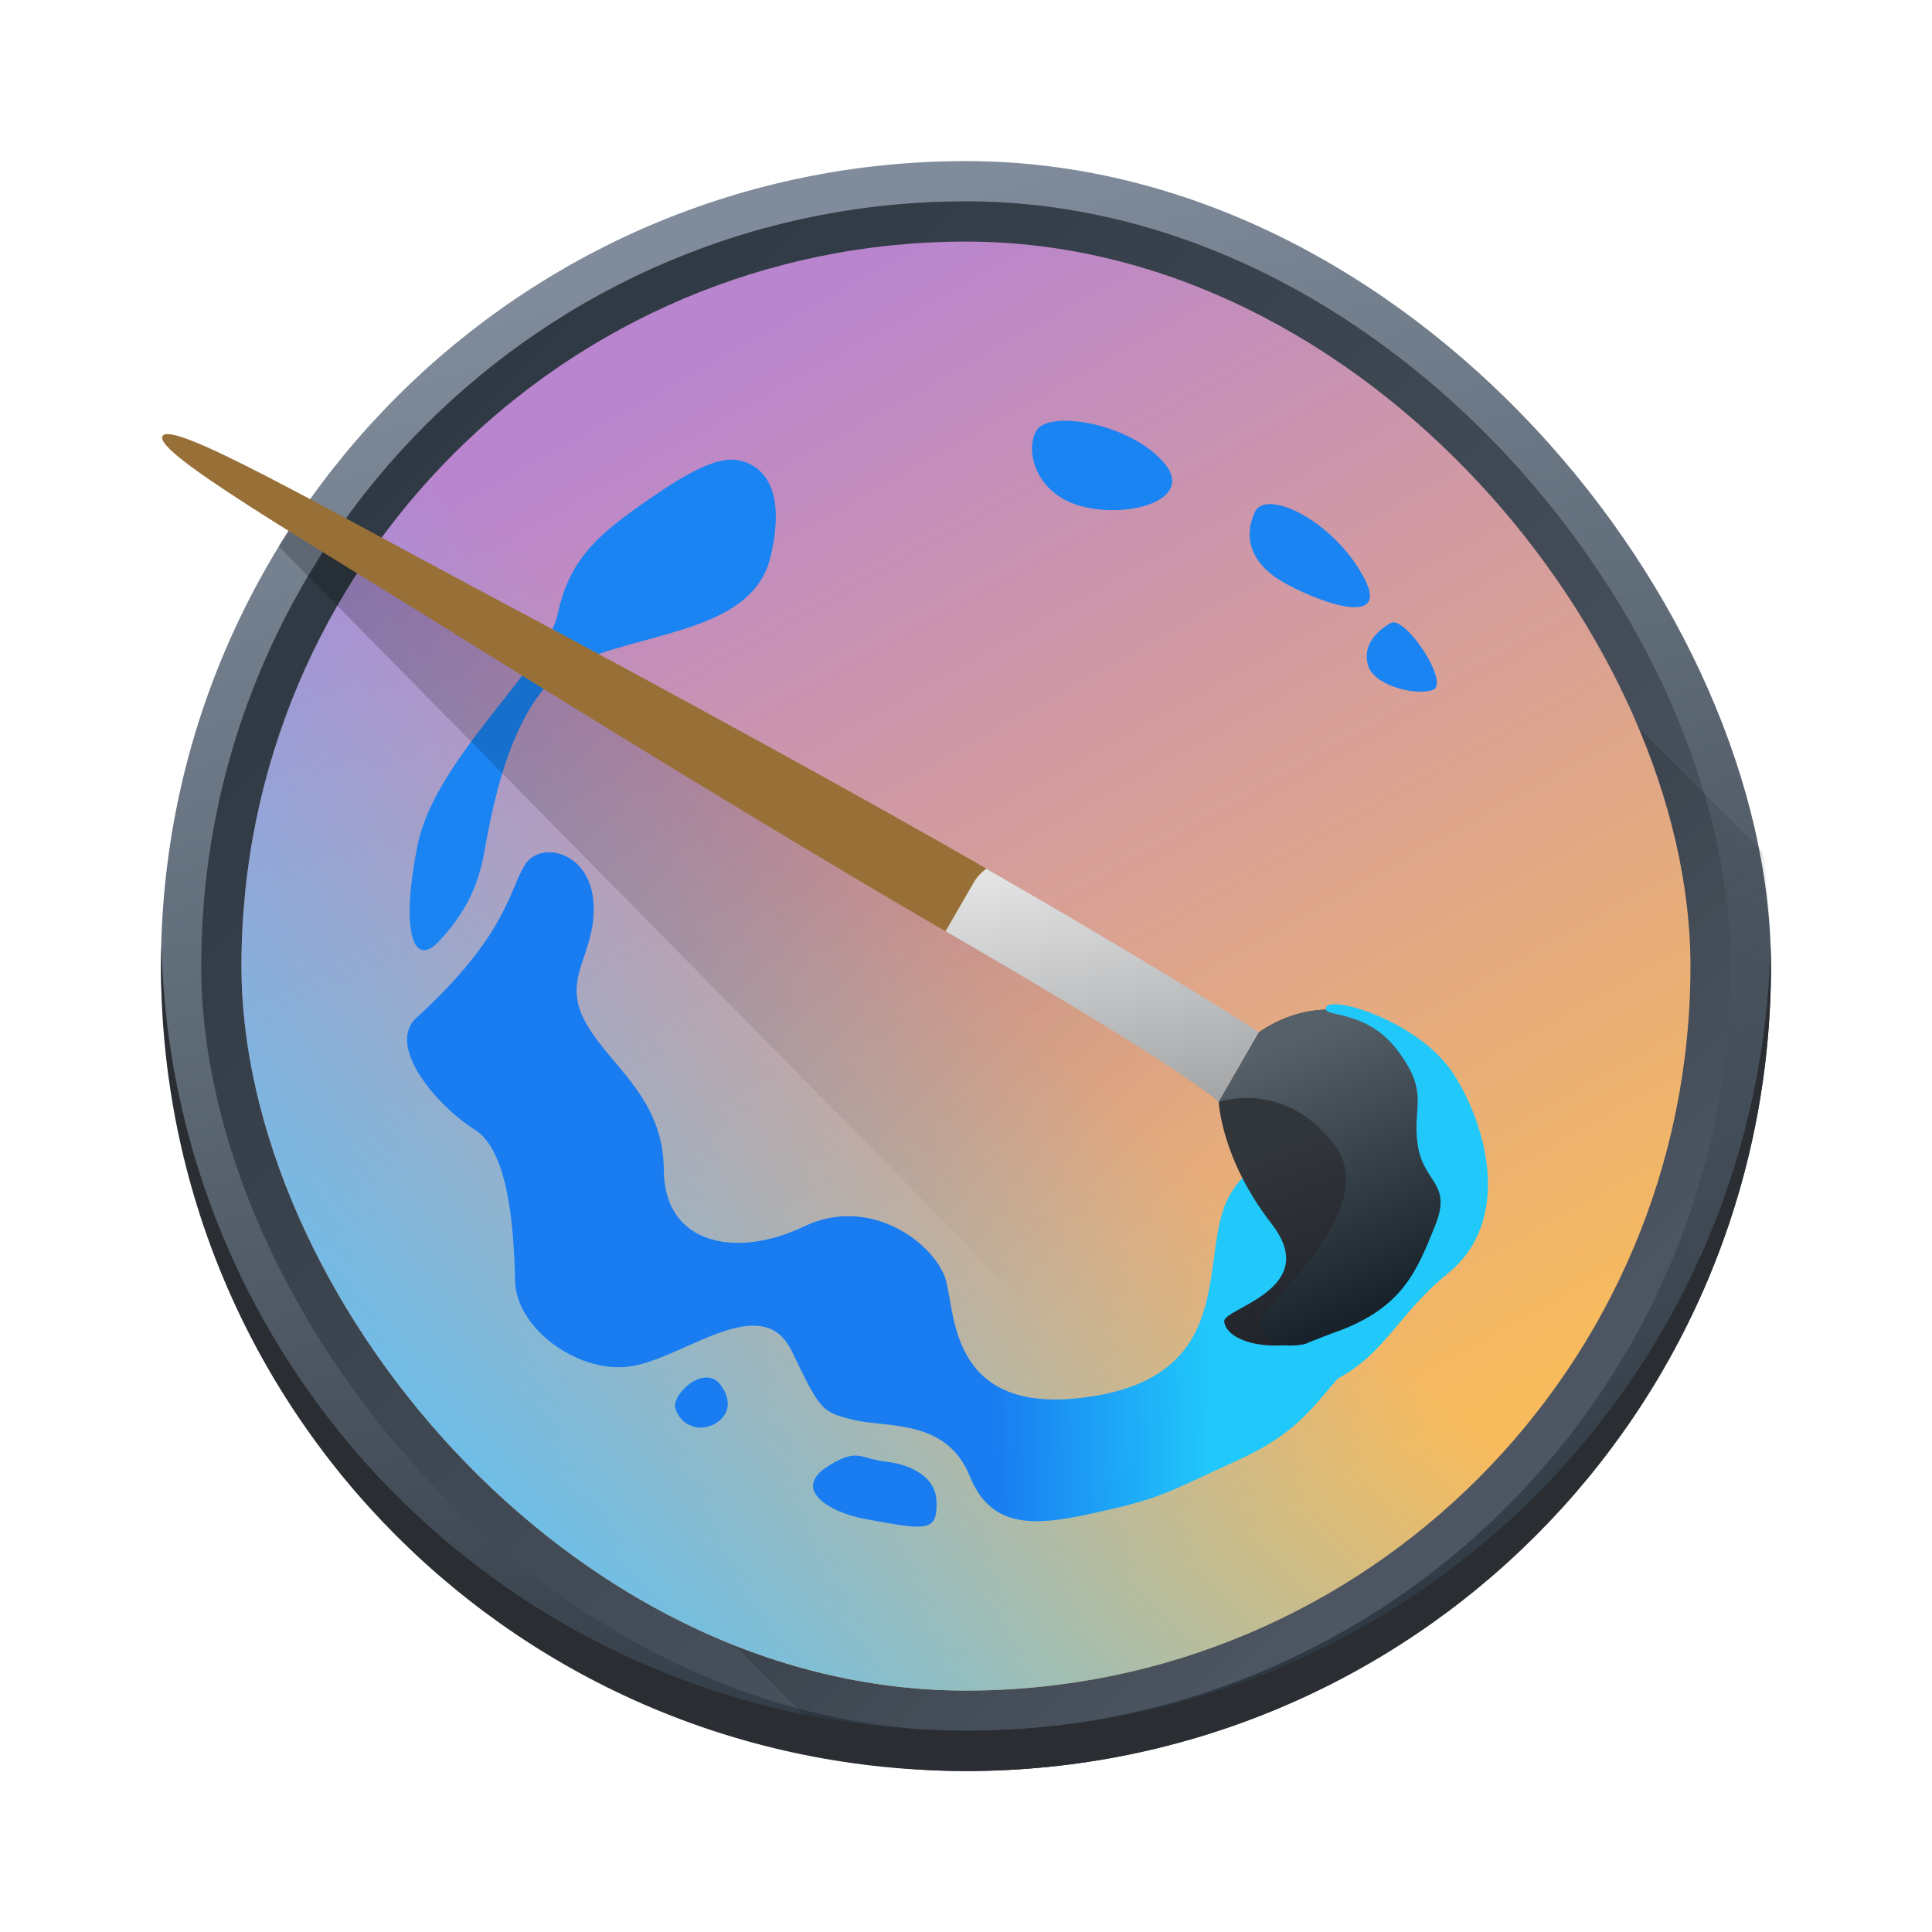 <?xml version="1.0" encoding="UTF-8" standalone="no"?>
<svg xmlns="http://www.w3.org/2000/svg" xmlns:xlink="http://www.w3.org/1999/xlink" width="48" height="48" version="1.1">
 <defs>
  <linearGradient id="linearGradient5980">
   <stop offset="0" style="stop-color:#197cf1;stop-opacity:1"/>
   <stop offset="1" style="stop-color:#21c9fb;stop-opacity:1"/>
  </linearGradient>
  <linearGradient id="linearGradient5921">
   <stop style="stop-color:#000000;stop-opacity:1;" offset="0"/>
   <stop style="stop-color:#000000;stop-opacity:0;" offset="1"/>
  </linearGradient>
  <linearGradient id="linearGradient5232">
   <stop offset="0" style="stop-color:#60c0f4;stop-opacity:0"/>
   <stop offset="1" style="stop-color:#60c0f4;stop-opacity:1"/>
  </linearGradient>
  <linearGradient id="linearGradient5194">
   <stop style="stop-color:#b985ce;stop-opacity:1" offset="0"/>
   <stop style="stop-color:#f7bb5d;stop-opacity:1" offset="1"/>
  </linearGradient>
  <linearGradient xlink:href="#linearGradient4211" id="linearGradient4174" x1="419.384" y1="540.419" x2="409.571" y2="503.798" gradientUnits="userSpaceOnUse"/>
  <linearGradient id="linearGradient4303">
   <stop style="stop-color:#989a9b;stop-opacity:1" offset="0"/>
   <stop style="stop-color:#f6f6f7;stop-opacity:1" offset="1"/>
  </linearGradient>
  <linearGradient gradientTransform="matrix(0.9,0,0,0.9,40.857,52.38)" xlink:href="#linearGradient5194" id="linearGradient4174-9" x1="404.821" y1="505.048" x2="422.321" y2="536.298" gradientUnits="userSpaceOnUse"/>
  <linearGradient gradientTransform="matrix(0.9,0,0,0.9,40.857,52.38)" xlink:href="#linearGradient5232" id="linearGradient4174-9-6" x1="408.571" y1="523.798" x2="393.571" y2="540.048" gradientUnits="userSpaceOnUse"/>
  <linearGradient id="linearGradient4491">
   <stop offset="0" style="stop-color:#212329;stop-opacity:1;"/>
   <stop offset="1" style="stop-color:#31363b;stop-opacity:1;"/>
  </linearGradient>
  <linearGradient id="linearGradient4211">
   <stop offset="0" style="stop-color:#2f3943;stop-opacity:1"/>
   <stop offset="1" style="stop-color:#808c9b;stop-opacity:1"/>
  </linearGradient>
  <linearGradient id="linearGradient4199">
   <stop style="stop-color:#2f3943;stop-opacity:1" offset="0"/>
   <stop style="stop-color:#4d5662;stop-opacity:1" offset="1"/>
  </linearGradient>
  <linearGradient id="linearGradient4191">
   <stop style="stop-color:#18222a;stop-opacity:1" offset="0"/>
   <stop style="stop-color:#566069;stop-opacity:1" offset="1"/>
  </linearGradient>
  <linearGradient gradientTransform="matrix(0.95,0,0,0.95,20.429,26.19)" xlink:href="#linearGradient4199" id="linearGradient4174-0" x1="393.277" y1="510.857" x2="420.336" y2="537.916" gradientUnits="userSpaceOnUse"/>
  <linearGradient xlink:href="#linearGradient4303" id="linearGradient5804" gradientUnits="userSpaceOnUse" gradientTransform="matrix(0.464,0,0,1,269.156,-3.1250946e-6)" x1="404.33" y1="532.49" x2="410.809" y2="521.175"/>
  <linearGradient xlink:href="#linearGradient4491" id="linearGradient5831" x1="454.116" y1="537.011" x2="457.098" y2="533.526" gradientUnits="userSpaceOnUse"/>
  <linearGradient xlink:href="#linearGradient5921" id="linearGradient5927" x1="392.571" y1="514.798" x2="410.571" y2="532.798" gradientUnits="userSpaceOnUse"/>
  <linearGradient xlink:href="#linearGradient5980" id="linearGradient5954" x1="409.05" y1="529.972" x2="414.571" y2="529.798" gradientUnits="userSpaceOnUse" gradientTransform="translate(-384.571,-499.798)"/>
  <linearGradient xlink:href="#linearGradient5921" id="linearGradient6054" x1="26" y1="26" x2="37" y2="37" gradientUnits="userSpaceOnUse"/>
  <linearGradient gradientTransform="translate(-3.073668e-6,-4.0581346e-6)" xlink:href="#linearGradient4191" id="linearGradient5831-1" x1="454.116" y1="537.011" x2="458.202" y2="531.46" gradientUnits="userSpaceOnUse"/>
 </defs>
 <g transform="translate(-384.571,-499.798)">
  <rect style="opacity:1;fill:url(#linearGradient4174);fill-opacity:1.0;stroke:none;stroke-width:2.8;stroke-miterlimit:4;stroke-dasharray:none;stroke-opacity:0.55" width="40" height="40" x="388.57" y="503.8" ry="20"/>
  <rect style="opacity:1;fill:url(#linearGradient4174-0);fill-opacity:1;stroke:none;stroke-width:2.8;stroke-miterlimit:4;stroke-dasharray:none;stroke-opacity:0.55" width="38" height="38" x="389.57" y="504.8" ry="19"/>
  <path style="opacity:0.2;fill:url(#linearGradient6054);fill-opacity:1;stroke:none;stroke-width:4;stroke-linecap:round;stroke-linejoin:round;stroke-miterlimit:4;stroke-dasharray:none;stroke-opacity:1" d="M 35.314 12.686 L 12.686 35.314 L 21.168 43.797 C 22.093 43.927 23.038 44 24 44 C 35.08 44 44 35.08 44 24 C 44 23.038 43.927 22.093 43.797 21.168 L 35.314 12.686 z" transform="translate(384.571,499.798)"/>
  <path d="m 388.583,523.298 c -0.004,0.167 -0.012,0.332 -0.012,0.5 0,11.08 8.92,20 20,20 11.08,0 20,-8.92 20,-20 0,-0.168 -0.008,-0.333 -0.012,-0.5 -0.265,10.846 -9.076,19.5 -19.988,19.5 -10.912,0 -19.724,-8.654 -19.988,-19.5 z" style="opacity:1;fill:#2a2e32;fill-opacity:1;stroke:none"/>
  <rect style="opacity:1;fill:url(#linearGradient4174-9);fill-opacity:1;stroke:none;stroke-width:2.8;stroke-miterlimit:4;stroke-dasharray:none;stroke-opacity:0.55" width="36" height="36" x="390.57" y="505.8" ry="18"/>
  <rect style="opacity:1;fill:url(#linearGradient4174-9-6);fill-opacity:1;stroke:none;stroke-width:2.8;stroke-miterlimit:4;stroke-dasharray:none;stroke-opacity:0.55" width="36" height="36" x="390.57" y="505.8" ry="18"/>
  <path style="fill:url(#linearGradient5954);fill-opacity:1;fill-rule:evenodd;stroke:none;stroke-width:1px;stroke-linecap:butt;stroke-linejoin:miter;stroke-opacity:1" d="m 13.725,21.18 c -0.279,-0.026 -0.544,0.08 -0.688,0.312 -0.384,0.62 -0.454,1.756 -2.688,3.793 -0.769,0.701 0.516,2.201 1.438,2.773 0.809,0.502 0.978,2.261 1.01,3.769 0.026,1.198 1.634,2.363 2.956,2.105 1.322,-0.257 3.191,-1.86 3.914,-0.371 0.722,1.489 0.731,1.52 1.561,1.719 0.83,0.198 2.29,-0.032 2.867,1.398 0.577,1.431 1.822,1.198 3.317,0.862 1.495,-0.336 1.64,-0.488 3.37,-1.275 1.73,-0.787 2.005,-1.643 2.819,-2.385 1.024,-0.934 0.916,-3.1 0.916,-3.1 l -1.902,-1.787 c 0,0 -1.285,-0.691 -2.072,0.717 -0.787,1.408 0.262,4.363 -3.328,4.969 -3.59,0.606 -3.474,-1.98 -3.709,-2.855 -0.235,-0.875 -1.841,-2.161 -3.533,-1.352 -1.692,0.809 -3.472,0.445 -3.48,-1.396 -0.008,-1.842 -1.378,-2.607 -1.965,-3.711 -0.587,-1.104 0.299,-1.665 0.217,-2.938 -0.051,-0.795 -0.555,-1.205 -1.02,-1.248 z m 3.053,13.802 c 0.093,0.35 0.452,0.558 0.803,0.465 0.35,-0.093 0.726,-0.468 0.332,-1.026 -0.394,-0.558 -1.228,0.211 -1.135,0.561 z m 5.242,1.333 c -0.677,-0.083 -0.705,-0.336 -1.408,0.086 -0.984,0.591 -0.005,1.173 0.869,1.335 1.542,0.286 1.811,0.34 1.786,-0.441 -0.019,-0.586 -0.601,-0.901 -1.246,-0.98 z" transform="translate(384.571,499.798)"/>
  <path style="fill:#1a84f2;fill-opacity:1;fill-rule:evenodd;stroke:none;stroke-width:1px;stroke-linecap:butt;stroke-linejoin:miter;stroke-opacity:1" d="m 25.782,10.658 c -0.342,0.438 -0.105,1.62 1.112,1.927 1.218,0.307 2.868,-0.2 1.973,-1.147 -0.894,-0.947 -2.743,-1.218 -3.086,-0.78 z m -7.508,0.767 c -0.593,-0.072 -1.507,0.515 -2.485,1.214 -0.977,0.699 -1.666,1.329 -1.932,2.617 -0.266,1.288 -3.047,3.596 -3.479,5.727 -0.432,2.131 -0.12,3.088 0.522,2.408 0.642,-0.68 0.951,-1.328 1.105,-2.081 0.154,-0.753 0.616,-4.172 2.433,-4.904 1.817,-0.732 4.278,-0.772 4.706,-2.575 0.428,-1.803 -0.278,-2.334 -0.871,-2.406 z m 12.899,1.302 c -0.275,0.61 -0.1,1.182 0.51,1.612 0.61,0.43 2.952,1.432 2.207,0.018 -0.746,-1.414 -2.442,-2.24 -2.717,-1.63 z m 3.376,2.752 c -0.357,0.21 -0.696,0.549 -0.564,1.041 0.132,0.492 1.101,0.762 1.593,0.63 0.492,-0.132 -0.672,-1.881 -1.029,-1.671 z" transform="translate(384.571,499.798)"/>
  <path style="opacity:0.2;fill:url(#linearGradient5927);fill-opacity:1;fill-rule:evenodd;stroke:none;stroke-width:1px;stroke-linecap:butt;stroke-linejoin:miter;stroke-opacity:1" d="m 391.493,513.368 23.078,23.43 6,-6 -3,-3 -25.82,-14.836"/>
  <g transform="matrix(0.5,-0.866,0.866,0.5,-274.471,657.534)">
   <path d="m 458.313,531.798 0.928,-10e-6 c 0,0 0.464,-2 0.464,-8 -1e-5,-3 -0.116,-8.75 -0.29,-13.75 -0.174,-5 -0.174,-9.25 -0.638,-9.25 -0.464,10e-6 -0.464,4.25 -0.638,9.25 -0.174,5 -0.29,10.75 -0.29,13.75 0,7 0.464,8 0.464,8 z" style="fill:#987037;fill-opacity:1;fill-rule:evenodd;stroke:none;stroke-width:1px;stroke-linecap:butt;stroke-linejoin:miter;stroke-opacity:1"/>
   <path d="m 457.849,523.798 c -10e-6,7 -0.278,8 -0.278,8 l 2,0 c 0,0 0.128,-1.984 0.133,-7.9 -0.15,-0.065 -0.304,-0.1 -0.463,-0.1 l -1.392,0 z" style="fill:url(#linearGradient5804);fill-opacity:1;fill-rule:evenodd;stroke:none;stroke-width:1px;stroke-linecap:butt;stroke-linejoin:miter;stroke-opacity:1"/>
   <path style="fill:url(#linearGradient5831);fill-opacity:1;fill-rule:evenodd;stroke:none;stroke-width:1px;stroke-linecap:butt;stroke-linejoin:miter;stroke-opacity:1" d="m 457.571,531.798 2,0 c 0,0 2.438,1 1.469,3.781 -0.969,2.781 -4.219,3.344 -6.219,2.156 -2,-1.188 -2.375,-2.75 -1.906,-3.094 0.267,-0.196 1.913,1.716 2.688,-0.188 0.775,-1.904 1.969,-2.656 1.969,-2.656 z"/>
   <path style="fill:url(#linearGradient5831-1);fill-opacity:1;fill-rule:evenodd;stroke:none;stroke-width:1px;stroke-linecap:butt;stroke-linejoin:miter;stroke-opacity:1" d="m 457.571,531.798 2,0 c 0,0 2.438,1 1.469,3.781 -0.969,2.781 -4.219,3.344 -6.219,2.156 -2,-1.188 -1.933,-1.985 -1.464,-2.328 0.267,-0.196 3.966,1.296 4.741,-0.608 0.775,-1.904 -0.527,-3.001 -0.527,-3.001 z"/>
  </g>
  <path style="fill:#21c9fb;fill-opacity:1;fill-rule:evenodd;stroke:none;stroke-width:1px;stroke-linecap:butt;stroke-linejoin:miter;stroke-opacity:1" d="m 417.783,532.883 c 1.648,-0.599 1.993,-1.526 2.437,-2.617 0.445,-1.091 -0.28,-1.055 -0.426,-2.024 -0.147,-0.969 0.311,-1.265 -0.498,-2.343 -0.809,-1.078 -1.933,-0.8 -1.773,-1.086 0.16,-0.286 2.334,0.378 3.166,1.675 0.833,1.297 1.464,3.652 -0.159,4.96 -1.623,1.308 -1.742,2.796 -4.451,3.069 -2.709,0.273 0.055,-1.036 1.703,-1.635 z"/>
 </g>
</svg>
